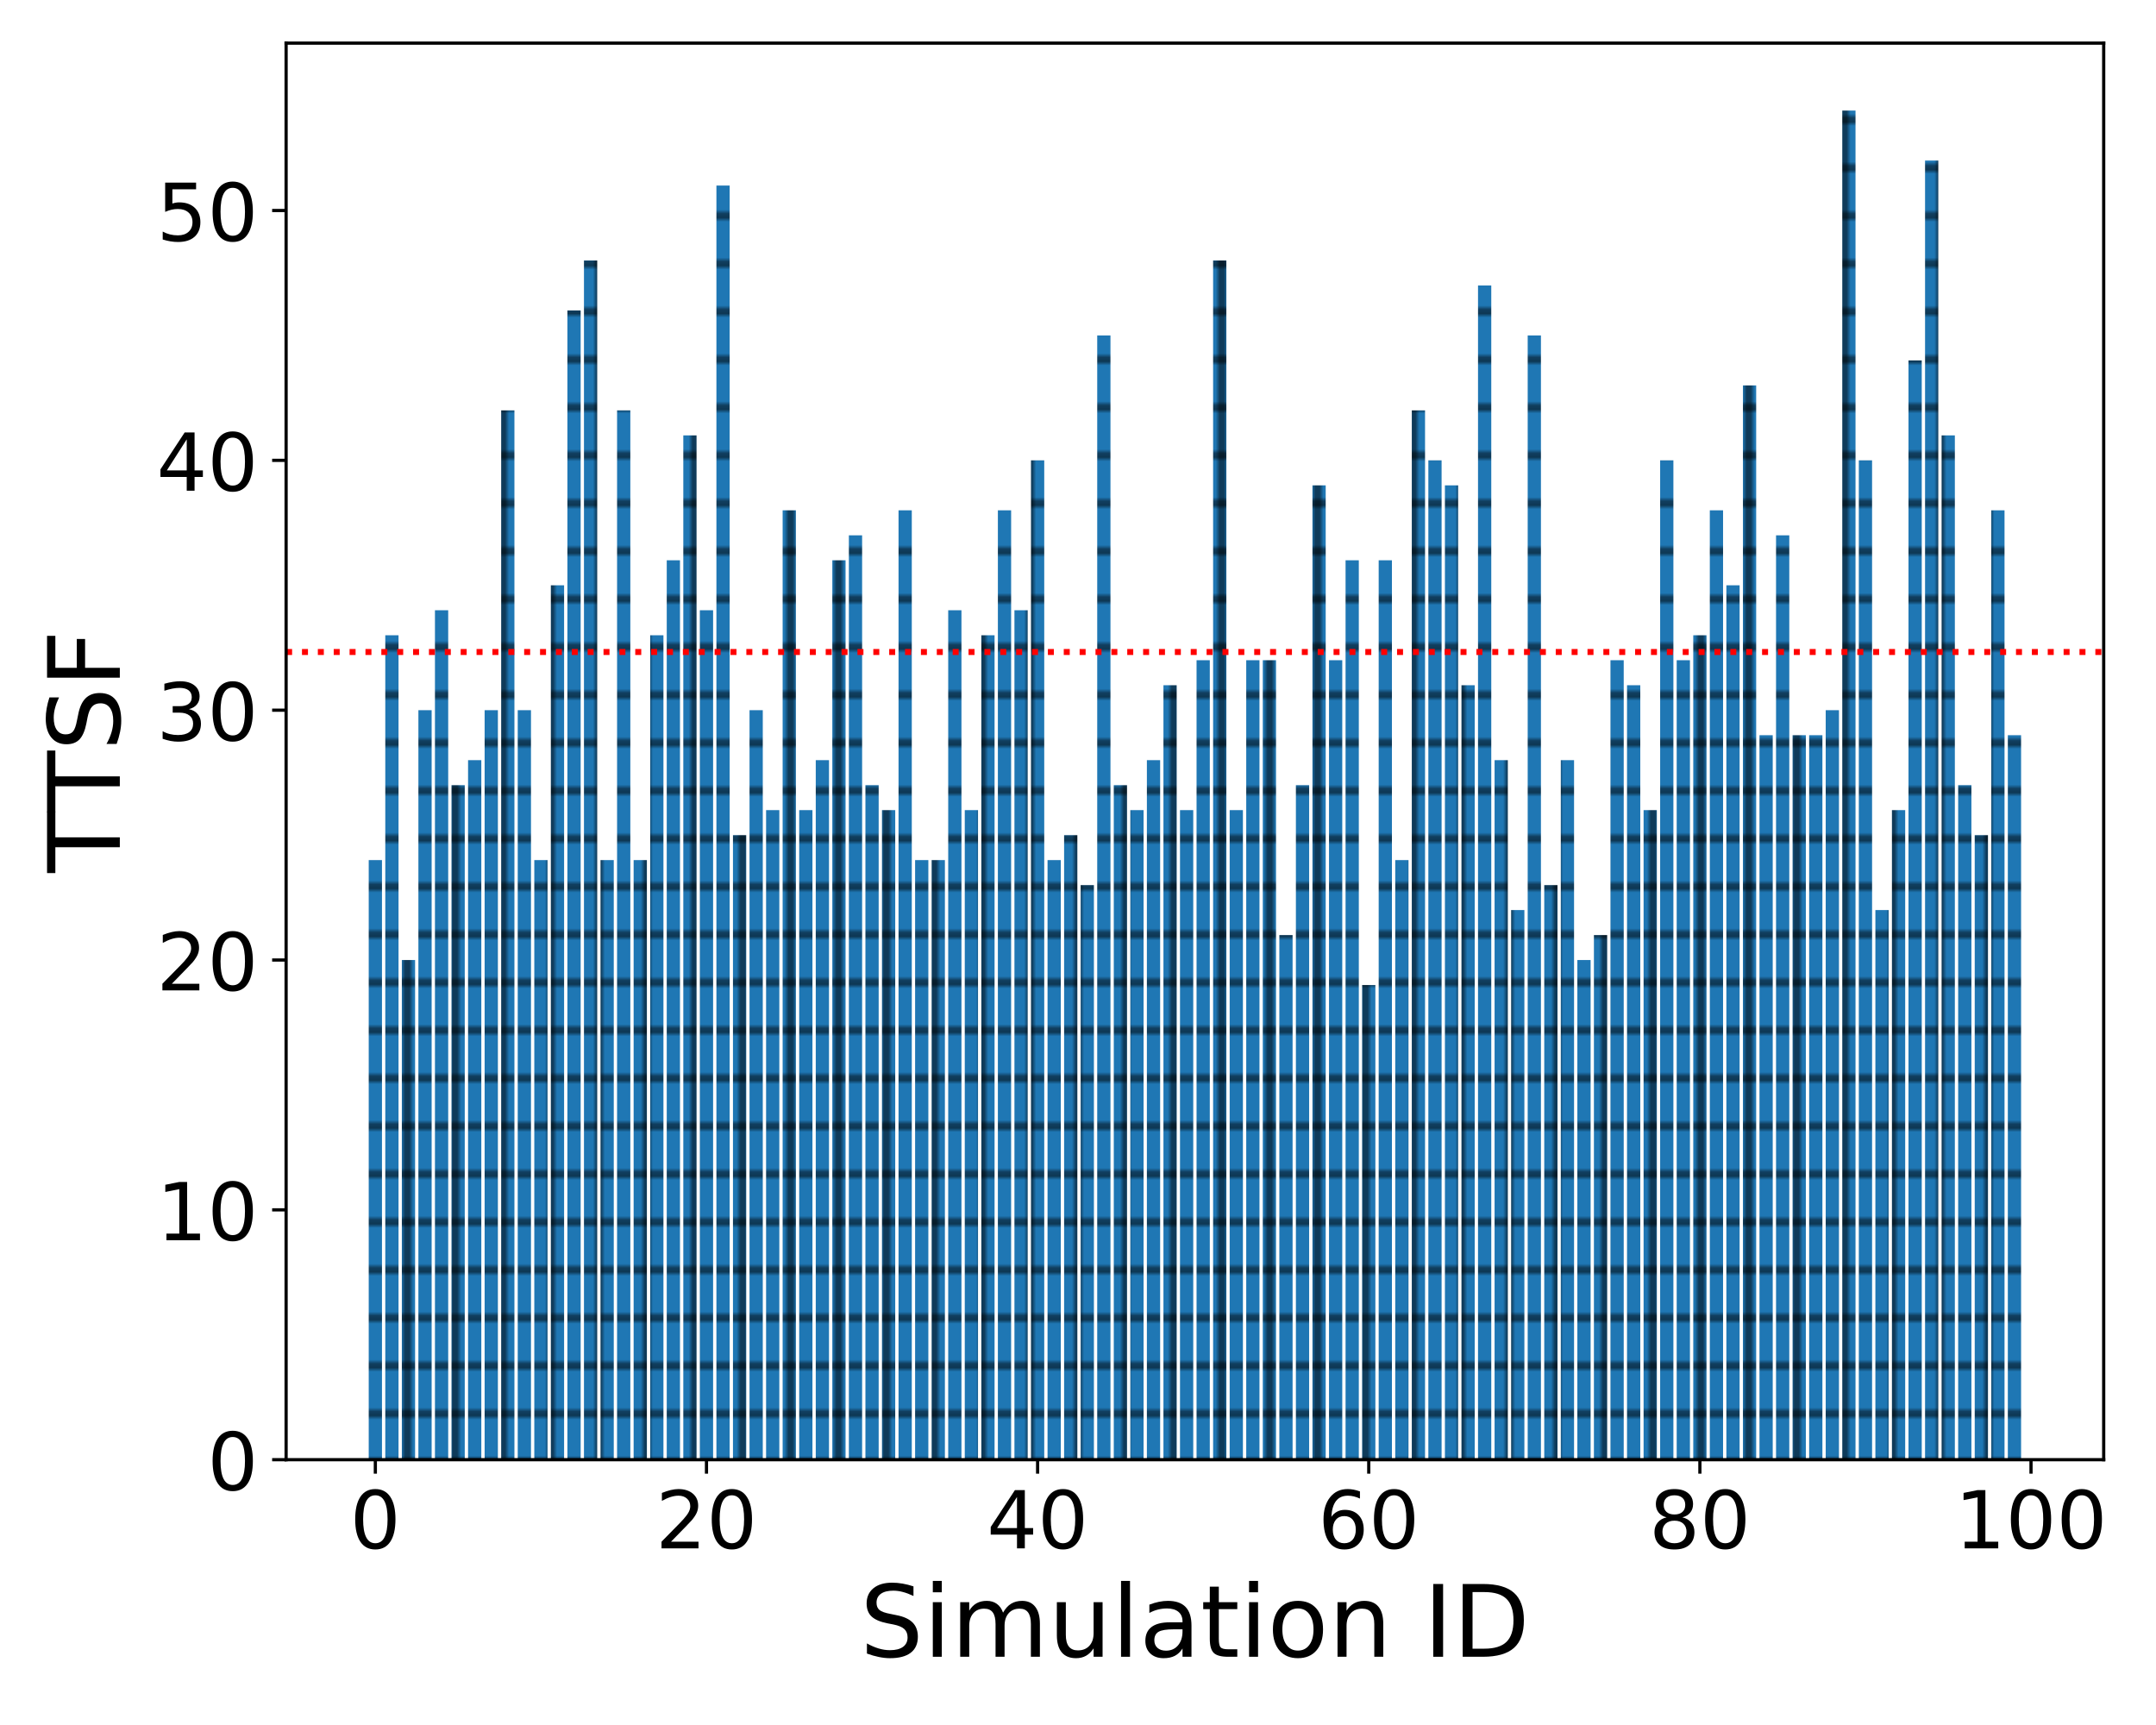 <?xml version="1.0" encoding="utf-8" standalone="no"?>
<!DOCTYPE svg PUBLIC "-//W3C//DTD SVG 1.1//EN"
  "http://www.w3.org/Graphics/SVG/1.1/DTD/svg11.dtd">
<!-- Created with matplotlib (https://matplotlib.org/) -->
<svg height="432pt" version="1.1" viewBox="0 0 540 432" width="540pt" xmlns="http://www.w3.org/2000/svg" xmlns:xlink="http://www.w3.org/1999/xlink">
 <defs>
  <style type="text/css">
*{stroke-linecap:butt;stroke-linejoin:round;}
  </style>
 </defs>
 <g id="figure_1">
  <g id="patch_1">
   <path d="M 0 432 
L 540 432 
L 540 0 
L 0 0 
z
" style="fill:#ffffff;"/>
  </g>
  <g id="axes_1">
   <g id="patch_2">
    <path d="M 71.66 365.56 
L 526.9 365.56 
L 526.9 10.8 
L 71.66 10.8 
z
" style="fill:#ffffff;"/>
   </g>
   <g id="patch_3">
    <path clip-path="url(#p9aabf1ec44)" d="M 92.353 365.56 
L 95.67 365.56 
L 95.67 215.397 
L 92.353 215.397 
z
" style="fill:url(#h8356385a59);"/>
   </g>
   <g id="patch_4">
    <path clip-path="url(#p9aabf1ec44)" d="M 96.5 365.56 
L 99.817 365.56 
L 99.817 159.086 
L 96.5 159.086 
z
" style="fill:url(#h8356385a59);"/>
   </g>
   <g id="patch_5">
    <path clip-path="url(#p9aabf1ec44)" d="M 100.646 365.56 
L 103.964 365.56 
L 103.964 240.424 
L 100.646 240.424 
z
" style="fill:url(#h8356385a59);"/>
   </g>
   <g id="patch_6">
    <path clip-path="url(#p9aabf1ec44)" d="M 104.793 365.56 
L 108.111 365.56 
L 108.111 177.856 
L 104.793 177.856 
z
" style="fill:url(#h8356385a59);"/>
   </g>
   <g id="patch_7">
    <path clip-path="url(#p9aabf1ec44)" d="M 108.94 365.56 
L 112.258 365.56 
L 112.258 152.829 
L 108.94 152.829 
z
" style="fill:url(#h8356385a59);"/>
   </g>
   <g id="patch_8">
    <path clip-path="url(#p9aabf1ec44)" d="M 113.087 365.56 
L 116.404 365.56 
L 116.404 196.627 
L 113.087 196.627 
z
" style="fill:url(#h8356385a59);"/>
   </g>
   <g id="patch_9">
    <path clip-path="url(#p9aabf1ec44)" d="M 117.234 365.56 
L 120.551 365.56 
L 120.551 190.37 
L 117.234 190.37 
z
" style="fill:url(#h8356385a59);"/>
   </g>
   <g id="patch_10">
    <path clip-path="url(#p9aabf1ec44)" d="M 121.381 365.56 
L 124.698 365.56 
L 124.698 177.856 
L 121.381 177.856 
z
" style="fill:url(#h8356385a59);"/>
   </g>
   <g id="patch_11">
    <path clip-path="url(#p9aabf1ec44)" d="M 125.527 365.56 
L 128.845 365.56 
L 128.845 102.775 
L 125.527 102.775 
z
" style="fill:url(#h8356385a59);"/>
   </g>
   <g id="patch_12">
    <path clip-path="url(#p9aabf1ec44)" d="M 129.674 365.56 
L 132.992 365.56 
L 132.992 177.856 
L 129.674 177.856 
z
" style="fill:url(#h8356385a59);"/>
   </g>
   <g id="patch_13">
    <path clip-path="url(#p9aabf1ec44)" d="M 133.821 365.56 
L 137.139 365.56 
L 137.139 215.397 
L 133.821 215.397 
z
" style="fill:url(#h8356385a59);"/>
   </g>
   <g id="patch_14">
    <path clip-path="url(#p9aabf1ec44)" d="M 137.968 365.56 
L 141.285 365.56 
L 141.285 146.572 
L 137.968 146.572 
z
" style="fill:url(#h8356385a59);"/>
   </g>
   <g id="patch_15">
    <path clip-path="url(#p9aabf1ec44)" d="M 142.115 365.56 
L 145.432 365.56 
L 145.432 77.748 
L 142.115 77.748 
z
" style="fill:url(#h8356385a59);"/>
   </g>
   <g id="patch_16">
    <path clip-path="url(#p9aabf1ec44)" d="M 146.262 365.56 
L 149.579 365.56 
L 149.579 65.234 
L 146.262 65.234 
z
" style="fill:url(#h8356385a59);"/>
   </g>
   <g id="patch_17">
    <path clip-path="url(#p9aabf1ec44)" d="M 150.409 365.56 
L 153.726 365.56 
L 153.726 215.397 
L 150.409 215.397 
z
" style="fill:url(#h8356385a59);"/>
   </g>
   <g id="patch_18">
    <path clip-path="url(#p9aabf1ec44)" d="M 154.555 365.56 
L 157.873 365.56 
L 157.873 102.775 
L 154.555 102.775 
z
" style="fill:url(#h8356385a59);"/>
   </g>
   <g id="patch_19">
    <path clip-path="url(#p9aabf1ec44)" d="M 158.702 365.56 
L 162.02 365.56 
L 162.02 215.397 
L 158.702 215.397 
z
" style="fill:url(#h8356385a59);"/>
   </g>
   <g id="patch_20">
    <path clip-path="url(#p9aabf1ec44)" d="M 162.849 365.56 
L 166.167 365.56 
L 166.167 159.086 
L 162.849 159.086 
z
" style="fill:url(#h8356385a59);"/>
   </g>
   <g id="patch_21">
    <path clip-path="url(#p9aabf1ec44)" d="M 166.996 365.56 
L 170.313 365.56 
L 170.313 140.316 
L 166.996 140.316 
z
" style="fill:url(#h8356385a59);"/>
   </g>
   <g id="patch_22">
    <path clip-path="url(#p9aabf1ec44)" d="M 171.143 365.56 
L 174.46 365.56 
L 174.46 109.032 
L 171.143 109.032 
z
" style="fill:url(#h8356385a59);"/>
   </g>
   <g id="patch_23">
    <path clip-path="url(#p9aabf1ec44)" d="M 175.29 365.56 
L 178.607 365.56 
L 178.607 152.829 
L 175.29 152.829 
z
" style="fill:url(#h8356385a59);"/>
   </g>
   <g id="patch_24">
    <path clip-path="url(#p9aabf1ec44)" d="M 179.436 365.56 
L 182.754 365.56 
L 182.754 46.464 
L 179.436 46.464 
z
" style="fill:url(#h8356385a59);"/>
   </g>
   <g id="patch_25">
    <path clip-path="url(#p9aabf1ec44)" d="M 183.583 365.56 
L 186.901 365.56 
L 186.901 209.14 
L 183.583 209.14 
z
" style="fill:url(#h8356385a59);"/>
   </g>
   <g id="patch_26">
    <path clip-path="url(#p9aabf1ec44)" d="M 187.73 365.56 
L 191.048 365.56 
L 191.048 177.856 
L 187.73 177.856 
z
" style="fill:url(#h8356385a59);"/>
   </g>
   <g id="patch_27">
    <path clip-path="url(#p9aabf1ec44)" d="M 191.877 365.56 
L 195.194 365.56 
L 195.194 202.883 
L 191.877 202.883 
z
" style="fill:url(#h8356385a59);"/>
   </g>
   <g id="patch_28">
    <path clip-path="url(#p9aabf1ec44)" d="M 196.024 365.56 
L 199.341 365.56 
L 199.341 127.802 
L 196.024 127.802 
z
" style="fill:url(#h8356385a59);"/>
   </g>
   <g id="patch_29">
    <path clip-path="url(#p9aabf1ec44)" d="M 200.171 365.56 
L 203.488 365.56 
L 203.488 202.883 
L 200.171 202.883 
z
" style="fill:url(#h8356385a59);"/>
   </g>
   <g id="patch_30">
    <path clip-path="url(#p9aabf1ec44)" d="M 204.318 365.56 
L 207.635 365.56 
L 207.635 190.37 
L 204.318 190.37 
z
" style="fill:url(#h8356385a59);"/>
   </g>
   <g id="patch_31">
    <path clip-path="url(#p9aabf1ec44)" d="M 208.464 365.56 
L 211.782 365.56 
L 211.782 140.316 
L 208.464 140.316 
z
" style="fill:url(#h8356385a59);"/>
   </g>
   <g id="patch_32">
    <path clip-path="url(#p9aabf1ec44)" d="M 212.611 365.56 
L 215.929 365.56 
L 215.929 134.059 
L 212.611 134.059 
z
" style="fill:url(#h8356385a59);"/>
   </g>
   <g id="patch_33">
    <path clip-path="url(#p9aabf1ec44)" d="M 216.758 365.56 
L 220.076 365.56 
L 220.076 196.627 
L 216.758 196.627 
z
" style="fill:url(#h8356385a59);"/>
   </g>
   <g id="patch_34">
    <path clip-path="url(#p9aabf1ec44)" d="M 220.905 365.56 
L 224.222 365.56 
L 224.222 202.883 
L 220.905 202.883 
z
" style="fill:url(#h8356385a59);"/>
   </g>
   <g id="patch_35">
    <path clip-path="url(#p9aabf1ec44)" d="M 225.052 365.56 
L 228.369 365.56 
L 228.369 127.802 
L 225.052 127.802 
z
" style="fill:url(#h8356385a59);"/>
   </g>
   <g id="patch_36">
    <path clip-path="url(#p9aabf1ec44)" d="M 229.199 365.56 
L 232.516 365.56 
L 232.516 215.397 
L 229.199 215.397 
z
" style="fill:url(#h8356385a59);"/>
   </g>
   <g id="patch_37">
    <path clip-path="url(#p9aabf1ec44)" d="M 233.345 365.56 
L 236.663 365.56 
L 236.663 215.397 
L 233.345 215.397 
z
" style="fill:url(#h8356385a59);"/>
   </g>
   <g id="patch_38">
    <path clip-path="url(#p9aabf1ec44)" d="M 237.492 365.56 
L 240.81 365.56 
L 240.81 152.829 
L 237.492 152.829 
z
" style="fill:url(#h8356385a59);"/>
   </g>
   <g id="patch_39">
    <path clip-path="url(#p9aabf1ec44)" d="M 241.639 365.56 
L 244.957 365.56 
L 244.957 202.883 
L 241.639 202.883 
z
" style="fill:url(#h8356385a59);"/>
   </g>
   <g id="patch_40">
    <path clip-path="url(#p9aabf1ec44)" d="M 245.786 365.56 
L 249.103 365.56 
L 249.103 159.086 
L 245.786 159.086 
z
" style="fill:url(#h8356385a59);"/>
   </g>
   <g id="patch_41">
    <path clip-path="url(#p9aabf1ec44)" d="M 249.933 365.56 
L 253.25 365.56 
L 253.25 127.802 
L 249.933 127.802 
z
" style="fill:url(#h8356385a59);"/>
   </g>
   <g id="patch_42">
    <path clip-path="url(#p9aabf1ec44)" d="M 254.08 365.56 
L 257.397 365.56 
L 257.397 152.829 
L 254.08 152.829 
z
" style="fill:url(#h8356385a59);"/>
   </g>
   <g id="patch_43">
    <path clip-path="url(#p9aabf1ec44)" d="M 258.226 365.56 
L 261.544 365.56 
L 261.544 115.288 
L 258.226 115.288 
z
" style="fill:url(#h8356385a59);"/>
   </g>
   <g id="patch_44">
    <path clip-path="url(#p9aabf1ec44)" d="M 262.373 365.56 
L 265.691 365.56 
L 265.691 215.397 
L 262.373 215.397 
z
" style="fill:url(#h8356385a59);"/>
   </g>
   <g id="patch_45">
    <path clip-path="url(#p9aabf1ec44)" d="M 266.52 365.56 
L 269.838 365.56 
L 269.838 209.14 
L 266.52 209.14 
z
" style="fill:url(#h8356385a59);"/>
   </g>
   <g id="patch_46">
    <path clip-path="url(#p9aabf1ec44)" d="M 270.667 365.56 
L 273.984 365.56 
L 273.984 221.654 
L 270.667 221.654 
z
" style="fill:url(#h8356385a59);"/>
   </g>
   <g id="patch_47">
    <path clip-path="url(#p9aabf1ec44)" d="M 274.814 365.56 
L 278.131 365.56 
L 278.131 84.004 
L 274.814 84.004 
z
" style="fill:url(#h8356385a59);"/>
   </g>
   <g id="patch_48">
    <path clip-path="url(#p9aabf1ec44)" d="M 278.961 365.56 
L 282.278 365.56 
L 282.278 196.627 
L 278.961 196.627 
z
" style="fill:url(#h8356385a59);"/>
   </g>
   <g id="patch_49">
    <path clip-path="url(#p9aabf1ec44)" d="M 283.108 365.56 
L 286.425 365.56 
L 286.425 202.883 
L 283.108 202.883 
z
" style="fill:url(#h8356385a59);"/>
   </g>
   <g id="patch_50">
    <path clip-path="url(#p9aabf1ec44)" d="M 287.254 365.56 
L 290.572 365.56 
L 290.572 190.37 
L 287.254 190.37 
z
" style="fill:url(#h8356385a59);"/>
   </g>
   <g id="patch_51">
    <path clip-path="url(#p9aabf1ec44)" d="M 291.401 365.56 
L 294.719 365.56 
L 294.719 171.6 
L 291.401 171.6 
z
" style="fill:url(#h8356385a59);"/>
   </g>
   <g id="patch_52">
    <path clip-path="url(#p9aabf1ec44)" d="M 295.548 365.56 
L 298.866 365.56 
L 298.866 202.883 
L 295.548 202.883 
z
" style="fill:url(#h8356385a59);"/>
   </g>
   <g id="patch_53">
    <path clip-path="url(#p9aabf1ec44)" d="M 299.695 365.56 
L 303.012 365.56 
L 303.012 165.343 
L 299.695 165.343 
z
" style="fill:url(#h8356385a59);"/>
   </g>
   <g id="patch_54">
    <path clip-path="url(#p9aabf1ec44)" d="M 303.842 365.56 
L 307.159 365.56 
L 307.159 65.234 
L 303.842 65.234 
z
" style="fill:url(#h8356385a59);"/>
   </g>
   <g id="patch_55">
    <path clip-path="url(#p9aabf1ec44)" d="M 307.989 365.56 
L 311.306 365.56 
L 311.306 202.883 
L 307.989 202.883 
z
" style="fill:url(#h8356385a59);"/>
   </g>
   <g id="patch_56">
    <path clip-path="url(#p9aabf1ec44)" d="M 312.135 365.56 
L 315.453 365.56 
L 315.453 165.343 
L 312.135 165.343 
z
" style="fill:url(#h8356385a59);"/>
   </g>
   <g id="patch_57">
    <path clip-path="url(#p9aabf1ec44)" d="M 316.282 365.56 
L 319.6 365.56 
L 319.6 165.343 
L 316.282 165.343 
z
" style="fill:url(#h8356385a59);"/>
   </g>
   <g id="patch_58">
    <path clip-path="url(#p9aabf1ec44)" d="M 320.429 365.56 
L 323.747 365.56 
L 323.747 234.167 
L 320.429 234.167 
z
" style="fill:url(#h8356385a59);"/>
   </g>
   <g id="patch_59">
    <path clip-path="url(#p9aabf1ec44)" d="M 324.576 365.56 
L 327.893 365.56 
L 327.893 196.627 
L 324.576 196.627 
z
" style="fill:url(#h8356385a59);"/>
   </g>
   <g id="patch_60">
    <path clip-path="url(#p9aabf1ec44)" d="M 328.723 365.56 
L 332.04 365.56 
L 332.04 121.545 
L 328.723 121.545 
z
" style="fill:url(#h8356385a59);"/>
   </g>
   <g id="patch_61">
    <path clip-path="url(#p9aabf1ec44)" d="M 332.87 365.56 
L 336.187 365.56 
L 336.187 165.343 
L 332.87 165.343 
z
" style="fill:url(#h8356385a59);"/>
   </g>
   <g id="patch_62">
    <path clip-path="url(#p9aabf1ec44)" d="M 337.016 365.56 
L 340.334 365.56 
L 340.334 140.316 
L 337.016 140.316 
z
" style="fill:url(#h8356385a59);"/>
   </g>
   <g id="patch_63">
    <path clip-path="url(#p9aabf1ec44)" d="M 341.163 365.56 
L 344.481 365.56 
L 344.481 246.681 
L 341.163 246.681 
z
" style="fill:url(#h8356385a59);"/>
   </g>
   <g id="patch_64">
    <path clip-path="url(#p9aabf1ec44)" d="M 345.31 365.56 
L 348.628 365.56 
L 348.628 140.316 
L 345.31 140.316 
z
" style="fill:url(#h8356385a59);"/>
   </g>
   <g id="patch_65">
    <path clip-path="url(#p9aabf1ec44)" d="M 349.457 365.56 
L 352.774 365.56 
L 352.774 215.397 
L 349.457 215.397 
z
" style="fill:url(#h8356385a59);"/>
   </g>
   <g id="patch_66">
    <path clip-path="url(#p9aabf1ec44)" d="M 353.604 365.56 
L 356.921 365.56 
L 356.921 102.775 
L 353.604 102.775 
z
" style="fill:url(#h8356385a59);"/>
   </g>
   <g id="patch_67">
    <path clip-path="url(#p9aabf1ec44)" d="M 357.751 365.56 
L 361.068 365.56 
L 361.068 115.288 
L 357.751 115.288 
z
" style="fill:url(#h8356385a59);"/>
   </g>
   <g id="patch_68">
    <path clip-path="url(#p9aabf1ec44)" d="M 361.898 365.56 
L 365.215 365.56 
L 365.215 121.545 
L 361.898 121.545 
z
" style="fill:url(#h8356385a59);"/>
   </g>
   <g id="patch_69">
    <path clip-path="url(#p9aabf1ec44)" d="M 366.044 365.56 
L 369.362 365.56 
L 369.362 171.6 
L 366.044 171.6 
z
" style="fill:url(#h8356385a59);"/>
   </g>
   <g id="patch_70">
    <path clip-path="url(#p9aabf1ec44)" d="M 370.191 365.56 
L 373.509 365.56 
L 373.509 71.491 
L 370.191 71.491 
z
" style="fill:url(#h8356385a59);"/>
   </g>
   <g id="patch_71">
    <path clip-path="url(#p9aabf1ec44)" d="M 374.338 365.56 
L 377.656 365.56 
L 377.656 190.37 
L 374.338 190.37 
z
" style="fill:url(#h8356385a59);"/>
   </g>
   <g id="patch_72">
    <path clip-path="url(#p9aabf1ec44)" d="M 378.485 365.56 
L 381.802 365.56 
L 381.802 227.911 
L 378.485 227.911 
z
" style="fill:url(#h8356385a59);"/>
   </g>
   <g id="patch_73">
    <path clip-path="url(#p9aabf1ec44)" d="M 382.632 365.56 
L 385.949 365.56 
L 385.949 84.004 
L 382.632 84.004 
z
" style="fill:url(#h8356385a59);"/>
   </g>
   <g id="patch_74">
    <path clip-path="url(#p9aabf1ec44)" d="M 386.779 365.56 
L 390.096 365.56 
L 390.096 221.654 
L 386.779 221.654 
z
" style="fill:url(#h8356385a59);"/>
   </g>
   <g id="patch_75">
    <path clip-path="url(#p9aabf1ec44)" d="M 390.925 365.56 
L 394.243 365.56 
L 394.243 190.37 
L 390.925 190.37 
z
" style="fill:url(#h8356385a59);"/>
   </g>
   <g id="patch_76">
    <path clip-path="url(#p9aabf1ec44)" d="M 395.072 365.56 
L 398.39 365.56 
L 398.39 240.424 
L 395.072 240.424 
z
" style="fill:url(#h8356385a59);"/>
   </g>
   <g id="patch_77">
    <path clip-path="url(#p9aabf1ec44)" d="M 399.219 365.56 
L 402.537 365.56 
L 402.537 234.167 
L 399.219 234.167 
z
" style="fill:url(#h8356385a59);"/>
   </g>
   <g id="patch_78">
    <path clip-path="url(#p9aabf1ec44)" d="M 403.366 365.56 
L 406.683 365.56 
L 406.683 165.343 
L 403.366 165.343 
z
" style="fill:url(#h8356385a59);"/>
   </g>
   <g id="patch_79">
    <path clip-path="url(#p9aabf1ec44)" d="M 407.513 365.56 
L 410.83 365.56 
L 410.83 171.6 
L 407.513 171.6 
z
" style="fill:url(#h8356385a59);"/>
   </g>
   <g id="patch_80">
    <path clip-path="url(#p9aabf1ec44)" d="M 411.66 365.56 
L 414.977 365.56 
L 414.977 202.883 
L 411.66 202.883 
z
" style="fill:url(#h8356385a59);"/>
   </g>
   <g id="patch_81">
    <path clip-path="url(#p9aabf1ec44)" d="M 415.807 365.56 
L 419.124 365.56 
L 419.124 115.288 
L 415.807 115.288 
z
" style="fill:url(#h8356385a59);"/>
   </g>
   <g id="patch_82">
    <path clip-path="url(#p9aabf1ec44)" d="M 419.953 365.56 
L 423.271 365.56 
L 423.271 165.343 
L 419.953 165.343 
z
" style="fill:url(#h8356385a59);"/>
   </g>
   <g id="patch_83">
    <path clip-path="url(#p9aabf1ec44)" d="M 424.1 365.56 
L 427.418 365.56 
L 427.418 159.086 
L 424.1 159.086 
z
" style="fill:url(#h8356385a59);"/>
   </g>
   <g id="patch_84">
    <path clip-path="url(#p9aabf1ec44)" d="M 428.247 365.56 
L 431.565 365.56 
L 431.565 127.802 
L 428.247 127.802 
z
" style="fill:url(#h8356385a59);"/>
   </g>
   <g id="patch_85">
    <path clip-path="url(#p9aabf1ec44)" d="M 432.394 365.56 
L 435.711 365.56 
L 435.711 146.572 
L 432.394 146.572 
z
" style="fill:url(#h8356385a59);"/>
   </g>
   <g id="patch_86">
    <path clip-path="url(#p9aabf1ec44)" d="M 436.541 365.56 
L 439.858 365.56 
L 439.858 96.518 
L 436.541 96.518 
z
" style="fill:url(#h8356385a59);"/>
   </g>
   <g id="patch_87">
    <path clip-path="url(#p9aabf1ec44)" d="M 440.688 365.56 
L 444.005 365.56 
L 444.005 184.113 
L 440.688 184.113 
z
" style="fill:url(#h8356385a59);"/>
   </g>
   <g id="patch_88">
    <path clip-path="url(#p9aabf1ec44)" d="M 444.834 365.56 
L 448.152 365.56 
L 448.152 134.059 
L 444.834 134.059 
z
" style="fill:url(#h8356385a59);"/>
   </g>
   <g id="patch_89">
    <path clip-path="url(#p9aabf1ec44)" d="M 448.981 365.56 
L 452.299 365.56 
L 452.299 184.113 
L 448.981 184.113 
z
" style="fill:url(#h8356385a59);"/>
   </g>
   <g id="patch_90">
    <path clip-path="url(#p9aabf1ec44)" d="M 453.128 365.56 
L 456.446 365.56 
L 456.446 184.113 
L 453.128 184.113 
z
" style="fill:url(#h8356385a59);"/>
   </g>
   <g id="patch_91">
    <path clip-path="url(#p9aabf1ec44)" d="M 457.275 365.56 
L 460.592 365.56 
L 460.592 177.856 
L 457.275 177.856 
z
" style="fill:url(#h8356385a59);"/>
   </g>
   <g id="patch_92">
    <path clip-path="url(#p9aabf1ec44)" d="M 461.422 365.56 
L 464.739 365.56 
L 464.739 27.693 
L 461.422 27.693 
z
" style="fill:url(#h8356385a59);"/>
   </g>
   <g id="patch_93">
    <path clip-path="url(#p9aabf1ec44)" d="M 465.569 365.56 
L 468.886 365.56 
L 468.886 115.288 
L 465.569 115.288 
z
" style="fill:url(#h8356385a59);"/>
   </g>
   <g id="patch_94">
    <path clip-path="url(#p9aabf1ec44)" d="M 469.715 365.56 
L 473.033 365.56 
L 473.033 227.911 
L 469.715 227.911 
z
" style="fill:url(#h8356385a59);"/>
   </g>
   <g id="patch_95">
    <path clip-path="url(#p9aabf1ec44)" d="M 473.862 365.56 
L 477.18 365.56 
L 477.18 202.883 
L 473.862 202.883 
z
" style="fill:url(#h8356385a59);"/>
   </g>
   <g id="patch_96">
    <path clip-path="url(#p9aabf1ec44)" d="M 478.009 365.56 
L 481.327 365.56 
L 481.327 90.261 
L 478.009 90.261 
z
" style="fill:url(#h8356385a59);"/>
   </g>
   <g id="patch_97">
    <path clip-path="url(#p9aabf1ec44)" d="M 482.156 365.56 
L 485.473 365.56 
L 485.473 40.207 
L 482.156 40.207 
z
" style="fill:url(#h8356385a59);"/>
   </g>
   <g id="patch_98">
    <path clip-path="url(#p9aabf1ec44)" d="M 486.303 365.56 
L 489.62 365.56 
L 489.62 109.032 
L 486.303 109.032 
z
" style="fill:url(#h8356385a59);"/>
   </g>
   <g id="patch_99">
    <path clip-path="url(#p9aabf1ec44)" d="M 490.45 365.56 
L 493.767 365.56 
L 493.767 196.627 
L 490.45 196.627 
z
" style="fill:url(#h8356385a59);"/>
   </g>
   <g id="patch_100">
    <path clip-path="url(#p9aabf1ec44)" d="M 494.597 365.56 
L 497.914 365.56 
L 497.914 209.14 
L 494.597 209.14 
z
" style="fill:url(#h8356385a59);"/>
   </g>
   <g id="patch_101">
    <path clip-path="url(#p9aabf1ec44)" d="M 498.743 365.56 
L 502.061 365.56 
L 502.061 127.802 
L 498.743 127.802 
z
" style="fill:url(#h8356385a59);"/>
   </g>
   <g id="patch_102">
    <path clip-path="url(#p9aabf1ec44)" d="M 502.89 365.56 
L 506.208 365.56 
L 506.208 184.113 
L 502.89 184.113 
z
" style="fill:url(#h8356385a59);"/>
   </g>
   <g id="matplotlib.axis_1">
    <g id="xtick_1">
     <g id="line2d_1">
      <defs>
       <path d="M 0 0 
L 0 3.5 
" id="mf0572b3346" style="stroke:#000000;stroke-width:0.8;"/>
      </defs>
      <g>
       <use style="stroke:#000000;stroke-width:0.8;" x="94.011" xlink:href="#mf0572b3346" y="365.56"/>
      </g>
     </g>
     <g id="text_1">
      <!-- 0 -->
      <defs>
       <path d="M 31.781 66.406 
Q 24.172 66.406 20.328 58.906 
Q 16.5 51.422 16.5 36.375 
Q 16.5 21.391 20.328 13.891 
Q 24.172 6.391 31.781 6.391 
Q 39.453 6.391 43.281 13.891 
Q 47.125 21.391 47.125 36.375 
Q 47.125 51.422 43.281 58.906 
Q 39.453 66.406 31.781 66.406 
z
M 31.781 74.219 
Q 44.047 74.219 50.516 64.516 
Q 56.984 54.828 56.984 36.375 
Q 56.984 17.969 50.516 8.266 
Q 44.047 -1.422 31.781 -1.422 
Q 19.531 -1.422 13.062 8.266 
Q 6.594 17.969 6.594 36.375 
Q 6.594 54.828 13.062 64.516 
Q 19.531 74.219 31.781 74.219 
z
" id="DejaVuSans-48"/>
      </defs>
      <g transform="translate(87.649 387.757)scale(0.2 -0.2)">
       <use xlink:href="#DejaVuSans-48"/>
      </g>
     </g>
    </g>
    <g id="xtick_2">
     <g id="line2d_2">
      <g>
       <use style="stroke:#000000;stroke-width:0.8;" x="176.948" xlink:href="#mf0572b3346" y="365.56"/>
      </g>
     </g>
     <g id="text_2">
      <!-- 20 -->
      <defs>
       <path d="M 19.188 8.297 
L 53.609 8.297 
L 53.609 0 
L 7.328 0 
L 7.328 8.297 
Q 12.938 14.109 22.625 23.891 
Q 32.328 33.688 34.812 36.531 
Q 39.547 41.844 41.422 45.531 
Q 43.312 49.219 43.312 52.781 
Q 43.312 58.594 39.234 62.25 
Q 35.156 65.922 28.609 65.922 
Q 23.969 65.922 18.812 64.312 
Q 13.672 62.703 7.812 59.422 
L 7.812 69.391 
Q 13.766 71.781 18.938 73 
Q 24.125 74.219 28.422 74.219 
Q 39.75 74.219 46.484 68.547 
Q 53.219 62.891 53.219 53.422 
Q 53.219 48.922 51.531 44.891 
Q 49.859 40.875 45.406 35.406 
Q 44.188 33.984 37.641 27.219 
Q 31.109 20.453 19.188 8.297 
z
" id="DejaVuSans-50"/>
      </defs>
      <g transform="translate(164.223 387.757)scale(0.2 -0.2)">
       <use xlink:href="#DejaVuSans-50"/>
       <use x="63.623" xlink:href="#DejaVuSans-48"/>
      </g>
     </g>
    </g>
    <g id="xtick_3">
     <g id="line2d_3">
      <g>
       <use style="stroke:#000000;stroke-width:0.8;" x="259.885" xlink:href="#mf0572b3346" y="365.56"/>
      </g>
     </g>
     <g id="text_3">
      <!-- 40 -->
      <defs>
       <path d="M 37.797 64.312 
L 12.891 25.391 
L 37.797 25.391 
z
M 35.203 72.906 
L 47.609 72.906 
L 47.609 25.391 
L 58.016 25.391 
L 58.016 17.188 
L 47.609 17.188 
L 47.609 0 
L 37.797 0 
L 37.797 17.188 
L 4.891 17.188 
L 4.891 26.703 
z
" id="DejaVuSans-52"/>
      </defs>
      <g transform="translate(247.16 387.757)scale(0.2 -0.2)">
       <use xlink:href="#DejaVuSans-52"/>
       <use x="63.623" xlink:href="#DejaVuSans-48"/>
      </g>
     </g>
    </g>
    <g id="xtick_4">
     <g id="line2d_4">
      <g>
       <use style="stroke:#000000;stroke-width:0.8;" x="342.822" xlink:href="#mf0572b3346" y="365.56"/>
      </g>
     </g>
     <g id="text_4">
      <!-- 60 -->
      <defs>
       <path d="M 33.016 40.375 
Q 26.375 40.375 22.484 35.828 
Q 18.609 31.297 18.609 23.391 
Q 18.609 15.531 22.484 10.953 
Q 26.375 6.391 33.016 6.391 
Q 39.656 6.391 43.531 10.953 
Q 47.406 15.531 47.406 23.391 
Q 47.406 31.297 43.531 35.828 
Q 39.656 40.375 33.016 40.375 
z
M 52.594 71.297 
L 52.594 62.312 
Q 48.875 64.062 45.094 64.984 
Q 41.312 65.922 37.594 65.922 
Q 27.828 65.922 22.672 59.328 
Q 17.531 52.734 16.797 39.406 
Q 19.672 43.656 24.016 45.922 
Q 28.375 48.188 33.594 48.188 
Q 44.578 48.188 50.953 41.516 
Q 57.328 34.859 57.328 23.391 
Q 57.328 12.156 50.688 5.359 
Q 44.047 -1.422 33.016 -1.422 
Q 20.359 -1.422 13.672 8.266 
Q 6.984 17.969 6.984 36.375 
Q 6.984 53.656 15.188 63.938 
Q 23.391 74.219 37.203 74.219 
Q 40.922 74.219 44.703 73.484 
Q 48.484 72.75 52.594 71.297 
z
" id="DejaVuSans-54"/>
      </defs>
      <g transform="translate(330.097 387.757)scale(0.2 -0.2)">
       <use xlink:href="#DejaVuSans-54"/>
       <use x="63.623" xlink:href="#DejaVuSans-48"/>
      </g>
     </g>
    </g>
    <g id="xtick_5">
     <g id="line2d_5">
      <g>
       <use style="stroke:#000000;stroke-width:0.8;" x="425.759" xlink:href="#mf0572b3346" y="365.56"/>
      </g>
     </g>
     <g id="text_5">
      <!-- 80 -->
      <defs>
       <path d="M 31.781 34.625 
Q 24.75 34.625 20.719 30.859 
Q 16.703 27.094 16.703 20.516 
Q 16.703 13.922 20.719 10.156 
Q 24.75 6.391 31.781 6.391 
Q 38.812 6.391 42.859 10.172 
Q 46.922 13.969 46.922 20.516 
Q 46.922 27.094 42.891 30.859 
Q 38.875 34.625 31.781 34.625 
z
M 21.922 38.812 
Q 15.578 40.375 12.031 44.719 
Q 8.5 49.078 8.5 55.328 
Q 8.5 64.062 14.719 69.141 
Q 20.953 74.219 31.781 74.219 
Q 42.672 74.219 48.875 69.141 
Q 55.078 64.062 55.078 55.328 
Q 55.078 49.078 51.531 44.719 
Q 48 40.375 41.703 38.812 
Q 48.828 37.156 52.797 32.312 
Q 56.781 27.484 56.781 20.516 
Q 56.781 9.906 50.312 4.234 
Q 43.844 -1.422 31.781 -1.422 
Q 19.734 -1.422 13.25 4.234 
Q 6.781 9.906 6.781 20.516 
Q 6.781 27.484 10.781 32.312 
Q 14.797 37.156 21.922 38.812 
z
M 18.312 54.391 
Q 18.312 48.734 21.844 45.562 
Q 25.391 42.391 31.781 42.391 
Q 38.141 42.391 41.719 45.562 
Q 45.312 48.734 45.312 54.391 
Q 45.312 60.062 41.719 63.234 
Q 38.141 66.406 31.781 66.406 
Q 25.391 66.406 21.844 63.234 
Q 18.312 60.062 18.312 54.391 
z
" id="DejaVuSans-56"/>
      </defs>
      <g transform="translate(413.034 387.757)scale(0.2 -0.2)">
       <use xlink:href="#DejaVuSans-56"/>
       <use x="63.623" xlink:href="#DejaVuSans-48"/>
      </g>
     </g>
    </g>
    <g id="xtick_6">
     <g id="line2d_6">
      <g>
       <use style="stroke:#000000;stroke-width:0.8;" x="508.696" xlink:href="#mf0572b3346" y="365.56"/>
      </g>
     </g>
     <g id="text_6">
      <!-- 100 -->
      <defs>
       <path d="M 12.406 8.297 
L 28.516 8.297 
L 28.516 63.922 
L 10.984 60.406 
L 10.984 69.391 
L 28.422 72.906 
L 38.281 72.906 
L 38.281 8.297 
L 54.391 8.297 
L 54.391 0 
L 12.406 0 
z
" id="DejaVuSans-49"/>
      </defs>
      <g transform="translate(489.608 387.757)scale(0.2 -0.2)">
       <use xlink:href="#DejaVuSans-49"/>
       <use x="63.623" xlink:href="#DejaVuSans-48"/>
       <use x="127.246" xlink:href="#DejaVuSans-48"/>
      </g>
     </g>
    </g>
    <g id="text_7">
     <!-- Simulation ID -->
     <defs>
      <path d="M 53.516 70.516 
L 53.516 60.891 
Q 47.906 63.578 42.922 64.891 
Q 37.938 66.219 33.297 66.219 
Q 25.25 66.219 20.875 63.094 
Q 16.5 59.969 16.5 54.203 
Q 16.5 49.359 19.406 46.891 
Q 22.312 44.438 30.422 42.922 
L 36.375 41.703 
Q 47.406 39.594 52.656 34.297 
Q 57.906 29 57.906 20.125 
Q 57.906 9.516 50.797 4.047 
Q 43.703 -1.422 29.984 -1.422 
Q 24.812 -1.422 18.969 -0.25 
Q 13.141 0.922 6.891 3.219 
L 6.891 13.375 
Q 12.891 10.016 18.656 8.297 
Q 24.422 6.594 29.984 6.594 
Q 38.422 6.594 43.016 9.906 
Q 47.609 13.234 47.609 19.391 
Q 47.609 24.75 44.312 27.781 
Q 41.016 30.812 33.5 32.328 
L 27.484 33.5 
Q 16.453 35.688 11.516 40.375 
Q 6.594 45.062 6.594 53.422 
Q 6.594 63.094 13.406 68.656 
Q 20.219 74.219 32.172 74.219 
Q 37.312 74.219 42.625 73.281 
Q 47.953 72.359 53.516 70.516 
z
" id="DejaVuSans-83"/>
      <path d="M 9.422 54.688 
L 18.406 54.688 
L 18.406 0 
L 9.422 0 
z
M 9.422 75.984 
L 18.406 75.984 
L 18.406 64.594 
L 9.422 64.594 
z
" id="DejaVuSans-105"/>
      <path d="M 52 44.188 
Q 55.375 50.25 60.062 53.125 
Q 64.75 56 71.094 56 
Q 79.641 56 84.281 50.016 
Q 88.922 44.047 88.922 33.016 
L 88.922 0 
L 79.891 0 
L 79.891 32.719 
Q 79.891 40.578 77.094 44.375 
Q 74.312 48.188 68.609 48.188 
Q 61.625 48.188 57.562 43.547 
Q 53.516 38.922 53.516 30.906 
L 53.516 0 
L 44.484 0 
L 44.484 32.719 
Q 44.484 40.625 41.703 44.406 
Q 38.922 48.188 33.109 48.188 
Q 26.219 48.188 22.156 43.531 
Q 18.109 38.875 18.109 30.906 
L 18.109 0 
L 9.078 0 
L 9.078 54.688 
L 18.109 54.688 
L 18.109 46.188 
Q 21.188 51.219 25.484 53.609 
Q 29.781 56 35.688 56 
Q 41.656 56 45.828 52.969 
Q 50 49.953 52 44.188 
z
" id="DejaVuSans-109"/>
      <path d="M 8.5 21.578 
L 8.5 54.688 
L 17.484 54.688 
L 17.484 21.922 
Q 17.484 14.156 20.5 10.266 
Q 23.531 6.391 29.594 6.391 
Q 36.859 6.391 41.078 11.031 
Q 45.312 15.672 45.312 23.688 
L 45.312 54.688 
L 54.297 54.688 
L 54.297 0 
L 45.312 0 
L 45.312 8.406 
Q 42.047 3.422 37.719 1 
Q 33.406 -1.422 27.688 -1.422 
Q 18.266 -1.422 13.375 4.438 
Q 8.5 10.297 8.5 21.578 
z
M 31.109 56 
z
" id="DejaVuSans-117"/>
      <path d="M 9.422 75.984 
L 18.406 75.984 
L 18.406 0 
L 9.422 0 
z
" id="DejaVuSans-108"/>
      <path d="M 34.281 27.484 
Q 23.391 27.484 19.188 25 
Q 14.984 22.516 14.984 16.5 
Q 14.984 11.719 18.141 8.906 
Q 21.297 6.109 26.703 6.109 
Q 34.188 6.109 38.703 11.406 
Q 43.219 16.703 43.219 25.484 
L 43.219 27.484 
z
M 52.203 31.203 
L 52.203 0 
L 43.219 0 
L 43.219 8.297 
Q 40.141 3.328 35.547 0.953 
Q 30.953 -1.422 24.312 -1.422 
Q 15.922 -1.422 10.953 3.297 
Q 6 8.016 6 15.922 
Q 6 25.141 12.172 29.828 
Q 18.359 34.516 30.609 34.516 
L 43.219 34.516 
L 43.219 35.406 
Q 43.219 41.609 39.141 45 
Q 35.062 48.391 27.688 48.391 
Q 23 48.391 18.547 47.266 
Q 14.109 46.141 10.016 43.891 
L 10.016 52.203 
Q 14.938 54.109 19.578 55.047 
Q 24.219 56 28.609 56 
Q 40.484 56 46.344 49.844 
Q 52.203 43.703 52.203 31.203 
z
" id="DejaVuSans-97"/>
      <path d="M 18.312 70.219 
L 18.312 54.688 
L 36.812 54.688 
L 36.812 47.703 
L 18.312 47.703 
L 18.312 18.016 
Q 18.312 11.328 20.141 9.422 
Q 21.969 7.516 27.594 7.516 
L 36.812 7.516 
L 36.812 0 
L 27.594 0 
Q 17.188 0 13.234 3.875 
Q 9.281 7.766 9.281 18.016 
L 9.281 47.703 
L 2.688 47.703 
L 2.688 54.688 
L 9.281 54.688 
L 9.281 70.219 
z
" id="DejaVuSans-116"/>
      <path d="M 30.609 48.391 
Q 23.391 48.391 19.188 42.75 
Q 14.984 37.109 14.984 27.297 
Q 14.984 17.484 19.156 11.844 
Q 23.344 6.203 30.609 6.203 
Q 37.797 6.203 41.984 11.859 
Q 46.188 17.531 46.188 27.297 
Q 46.188 37.016 41.984 42.703 
Q 37.797 48.391 30.609 48.391 
z
M 30.609 56 
Q 42.328 56 49.016 48.375 
Q 55.719 40.766 55.719 27.297 
Q 55.719 13.875 49.016 6.219 
Q 42.328 -1.422 30.609 -1.422 
Q 18.844 -1.422 12.172 6.219 
Q 5.516 13.875 5.516 27.297 
Q 5.516 40.766 12.172 48.375 
Q 18.844 56 30.609 56 
z
" id="DejaVuSans-111"/>
      <path d="M 54.891 33.016 
L 54.891 0 
L 45.906 0 
L 45.906 32.719 
Q 45.906 40.484 42.875 44.328 
Q 39.844 48.188 33.797 48.188 
Q 26.516 48.188 22.312 43.547 
Q 18.109 38.922 18.109 30.906 
L 18.109 0 
L 9.078 0 
L 9.078 54.688 
L 18.109 54.688 
L 18.109 46.188 
Q 21.344 51.125 25.703 53.562 
Q 30.078 56 35.797 56 
Q 45.219 56 50.047 50.172 
Q 54.891 44.344 54.891 33.016 
z
" id="DejaVuSans-110"/>
      <path id="DejaVuSans-32"/>
      <path d="M 9.812 72.906 
L 19.672 72.906 
L 19.672 0 
L 9.812 0 
z
" id="DejaVuSans-73"/>
      <path d="M 19.672 64.797 
L 19.672 8.109 
L 31.594 8.109 
Q 46.688 8.109 53.688 14.938 
Q 60.688 21.781 60.688 36.531 
Q 60.688 51.172 53.688 57.984 
Q 46.688 64.797 31.594 64.797 
z
M 9.812 72.906 
L 30.078 72.906 
Q 51.266 72.906 61.172 64.094 
Q 71.094 55.281 71.094 36.531 
Q 71.094 17.672 61.125 8.828 
Q 51.172 0 30.078 0 
L 9.812 0 
z
" id="DejaVuSans-68"/>
     </defs>
     <g transform="translate(215.413 414.912)scale(0.25 -0.25)">
      <use xlink:href="#DejaVuSans-83"/>
      <use x="63.477" xlink:href="#DejaVuSans-105"/>
      <use x="91.26" xlink:href="#DejaVuSans-109"/>
      <use x="188.672" xlink:href="#DejaVuSans-117"/>
      <use x="252.051" xlink:href="#DejaVuSans-108"/>
      <use x="279.834" xlink:href="#DejaVuSans-97"/>
      <use x="341.113" xlink:href="#DejaVuSans-116"/>
      <use x="380.322" xlink:href="#DejaVuSans-105"/>
      <use x="408.105" xlink:href="#DejaVuSans-111"/>
      <use x="469.287" xlink:href="#DejaVuSans-110"/>
      <use x="532.666" xlink:href="#DejaVuSans-32"/>
      <use x="564.453" xlink:href="#DejaVuSans-73"/>
      <use x="593.945" xlink:href="#DejaVuSans-68"/>
     </g>
    </g>
   </g>
   <g id="matplotlib.axis_2">
    <g id="ytick_1">
     <g id="line2d_7">
      <defs>
       <path d="M 0 0 
L -3.5 0 
" id="m36e3ffb173" style="stroke:#000000;stroke-width:0.8;"/>
      </defs>
      <g>
       <use style="stroke:#000000;stroke-width:0.8;" x="71.66" xlink:href="#m36e3ffb173" y="365.56"/>
      </g>
     </g>
     <g id="text_8">
      <!-- 0 -->
      <g transform="translate(51.935 373.158)scale(0.2 -0.2)">
       <use xlink:href="#DejaVuSans-48"/>
      </g>
     </g>
    </g>
    <g id="ytick_2">
     <g id="line2d_8">
      <g>
       <use style="stroke:#000000;stroke-width:0.8;" x="71.66" xlink:href="#m36e3ffb173" y="302.992"/>
      </g>
     </g>
     <g id="text_9">
      <!-- 10 -->
      <g transform="translate(39.21 310.591)scale(0.2 -0.2)">
       <use xlink:href="#DejaVuSans-49"/>
       <use x="63.623" xlink:href="#DejaVuSans-48"/>
      </g>
     </g>
    </g>
    <g id="ytick_3">
     <g id="line2d_9">
      <g>
       <use style="stroke:#000000;stroke-width:0.8;" x="71.66" xlink:href="#m36e3ffb173" y="240.424"/>
      </g>
     </g>
     <g id="text_10">
      <!-- 20 -->
      <g transform="translate(39.21 248.023)scale(0.2 -0.2)">
       <use xlink:href="#DejaVuSans-50"/>
       <use x="63.623" xlink:href="#DejaVuSans-48"/>
      </g>
     </g>
    </g>
    <g id="ytick_4">
     <g id="line2d_10">
      <g>
       <use style="stroke:#000000;stroke-width:0.8;" x="71.66" xlink:href="#m36e3ffb173" y="177.856"/>
      </g>
     </g>
     <g id="text_11">
      <!-- 30 -->
      <defs>
       <path d="M 40.578 39.312 
Q 47.656 37.797 51.625 33 
Q 55.609 28.219 55.609 21.188 
Q 55.609 10.406 48.188 4.484 
Q 40.766 -1.422 27.094 -1.422 
Q 22.516 -1.422 17.656 -0.516 
Q 12.797 0.391 7.625 2.203 
L 7.625 11.719 
Q 11.719 9.328 16.594 8.109 
Q 21.484 6.891 26.812 6.891 
Q 36.078 6.891 40.938 10.547 
Q 45.797 14.203 45.797 21.188 
Q 45.797 27.641 41.281 31.266 
Q 36.766 34.906 28.719 34.906 
L 20.219 34.906 
L 20.219 43.016 
L 29.109 43.016 
Q 36.375 43.016 40.234 45.922 
Q 44.094 48.828 44.094 54.297 
Q 44.094 59.906 40.109 62.906 
Q 36.141 65.922 28.719 65.922 
Q 24.656 65.922 20.016 65.031 
Q 15.375 64.156 9.812 62.312 
L 9.812 71.094 
Q 15.438 72.656 20.344 73.438 
Q 25.25 74.219 29.594 74.219 
Q 40.828 74.219 47.359 69.109 
Q 53.906 64.016 53.906 55.328 
Q 53.906 49.266 50.438 45.094 
Q 46.969 40.922 40.578 39.312 
z
" id="DejaVuSans-51"/>
      </defs>
      <g transform="translate(39.21 185.455)scale(0.2 -0.2)">
       <use xlink:href="#DejaVuSans-51"/>
       <use x="63.623" xlink:href="#DejaVuSans-48"/>
      </g>
     </g>
    </g>
    <g id="ytick_5">
     <g id="line2d_11">
      <g>
       <use style="stroke:#000000;stroke-width:0.8;" x="71.66" xlink:href="#m36e3ffb173" y="115.288"/>
      </g>
     </g>
     <g id="text_12">
      <!-- 40 -->
      <g transform="translate(39.21 122.887)scale(0.2 -0.2)">
       <use xlink:href="#DejaVuSans-52"/>
       <use x="63.623" xlink:href="#DejaVuSans-48"/>
      </g>
     </g>
    </g>
    <g id="ytick_6">
     <g id="line2d_12">
      <g>
       <use style="stroke:#000000;stroke-width:0.8;" x="71.66" xlink:href="#m36e3ffb173" y="52.72"/>
      </g>
     </g>
     <g id="text_13">
      <!-- 50 -->
      <defs>
       <path d="M 10.797 72.906 
L 49.516 72.906 
L 49.516 64.594 
L 19.828 64.594 
L 19.828 46.734 
Q 21.969 47.469 24.109 47.828 
Q 26.266 48.188 28.422 48.188 
Q 40.625 48.188 47.75 41.5 
Q 54.891 34.812 54.891 23.391 
Q 54.891 11.625 47.562 5.094 
Q 40.234 -1.422 26.906 -1.422 
Q 22.312 -1.422 17.547 -0.641 
Q 12.797 0.141 7.719 1.703 
L 7.719 11.625 
Q 12.109 9.234 16.797 8.062 
Q 21.484 6.891 26.703 6.891 
Q 35.156 6.891 40.078 11.328 
Q 45.016 15.766 45.016 23.391 
Q 45.016 31 40.078 35.438 
Q 35.156 39.891 26.703 39.891 
Q 22.75 39.891 18.812 39.016 
Q 14.891 38.141 10.797 36.281 
z
" id="DejaVuSans-53"/>
      </defs>
      <g transform="translate(39.21 60.319)scale(0.2 -0.2)">
       <use xlink:href="#DejaVuSans-53"/>
       <use x="63.623" xlink:href="#DejaVuSans-48"/>
      </g>
     </g>
    </g>
    <g id="text_14">
     <!-- TTSF -->
     <defs>
      <path d="M -0.297 72.906 
L 61.375 72.906 
L 61.375 64.594 
L 35.5 64.594 
L 35.5 0 
L 25.594 0 
L 25.594 64.594 
L -0.297 64.594 
z
" id="DejaVuSans-84"/>
      <path d="M 9.812 72.906 
L 51.703 72.906 
L 51.703 64.594 
L 19.672 64.594 
L 19.672 43.109 
L 48.578 43.109 
L 48.578 34.812 
L 19.672 34.812 
L 19.672 0 
L 9.812 0 
z
" id="DejaVuSans-70"/>
     </defs>
     <g transform="translate(30.011 218.573)rotate(-90)scale(0.25 -0.25)">
      <use xlink:href="#DejaVuSans-84"/>
      <use x="61.068" xlink:href="#DejaVuSans-84"/>
      <use x="122.152" xlink:href="#DejaVuSans-83"/>
      <use x="185.629" xlink:href="#DejaVuSans-70"/>
     </g>
    </g>
   </g>
   <g id="line2d_13">
    <path clip-path="url(#p9aabf1ec44)" d="M 71.66 163.278 
L 526.9 163.278 
" style="fill:none;stroke:#ff0000;stroke-dasharray:1.5,2.475;stroke-dashoffset:0;stroke-width:1.5;"/>
   </g>
   <g id="patch_103">
    <path d="M 71.66 365.56 
L 71.66 10.8 
" style="fill:none;stroke:#000000;stroke-linecap:square;stroke-linejoin:miter;stroke-width:0.8;"/>
   </g>
   <g id="patch_104">
    <path d="M 526.9 365.56 
L 526.9 10.8 
" style="fill:none;stroke:#000000;stroke-linecap:square;stroke-linejoin:miter;stroke-width:0.8;"/>
   </g>
   <g id="patch_105">
    <path d="M 71.66 365.56 
L 526.9 365.56 
" style="fill:none;stroke:#000000;stroke-linecap:square;stroke-linejoin:miter;stroke-width:0.8;"/>
   </g>
   <g id="patch_106">
    <path d="M 71.66 10.8 
L 526.9 10.8 
" style="fill:none;stroke:#000000;stroke-linecap:square;stroke-linejoin:miter;stroke-width:0.8;"/>
   </g>
  </g>
 </g>
 <defs>
  <clipPath id="p9aabf1ec44">
   <rect height="354.76" width="455.24" x="71.66" y="10.8"/>
  </clipPath>
 </defs>
 <defs>
  <pattern height="72" id="h8356385a59" patternUnits="userSpaceOnUse" width="72" x="0" y="0">
   <rect fill="#1f77b4" height="73" width="73" x="0" y="0"/>
   <path d="M 0 66 
L 72 66 
M 0 54 
L 72 54 
M 0 42 
L 72 42 
M 0 30 
L 72 30 
M 0 18 
L 72 18 
M 0 6 
L 72 6 
M 6 72 
L 6 0 
M 18 72 
L 18 0 
M 30 72 
L 30 0 
M 42 72 
L 42 0 
M 54 72 
L 54 0 
M 66 72 
L 66 0 
" style="fill:#000000;stroke:#000000;stroke-linecap:butt;stroke-linejoin:miter;stroke-width:1.0;"/>
  </pattern>
 </defs>
</svg>
